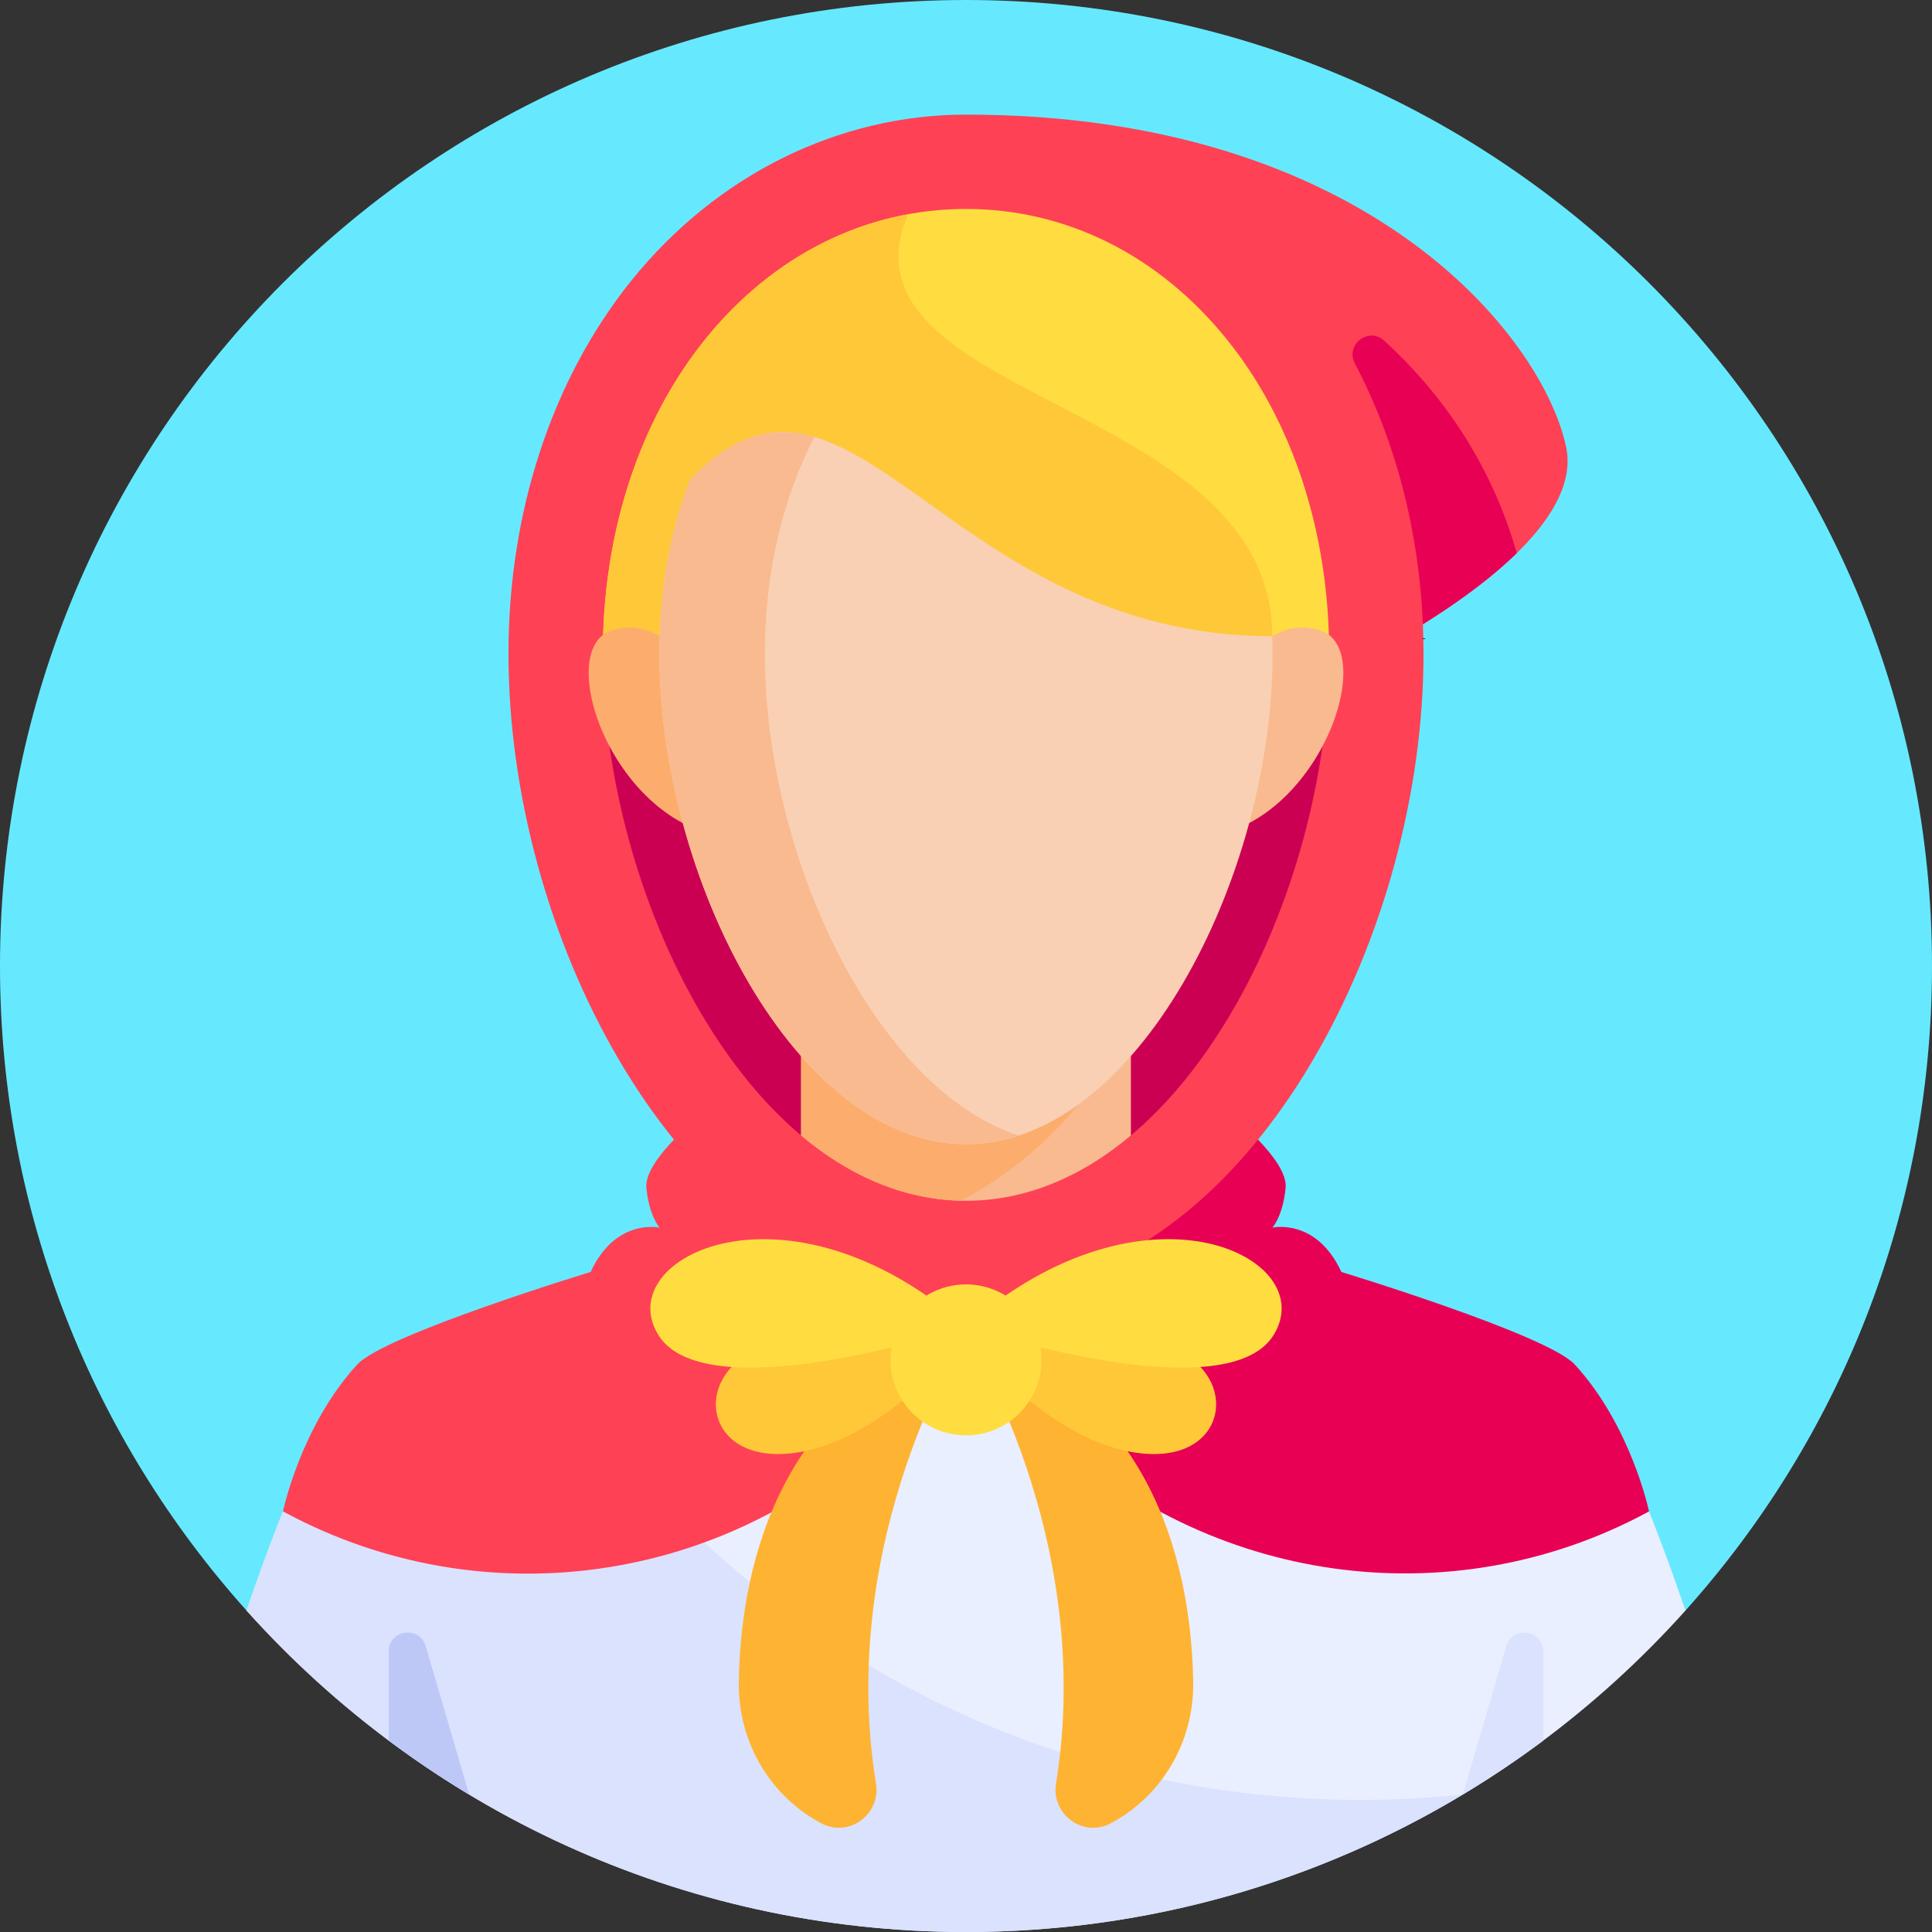 <svg id="Capa_1" enable-background="new 0 0 512 512" height="512" viewBox="0 0 512 512" width="512" xmlns="http://www.w3.org/2000/svg"><rect x="0" y="0" width="512" height="512" fill="#333333" stroke="none"/><g><g><path d="m446.662 426.814c40.621-45.31 65.338-105.172 65.338-170.814 0-141.385-114.615-256-256-256s-256 114.615-256 256c0 65.642 24.717 125.504 65.338 170.814z" fill="#66e9ff"/></g><g><path d="m446.662 426.814c-9.708-28.375-20.614-54.825-29.662-62.814-22-19.425-117.305-35.119-117.305-35.119h-43.695-43.695s-95.305 15.694-117.305 35.119c-9.048 7.989-19.954 34.439-29.662 62.814 46.87 52.282 114.919 85.186 190.662 85.186s143.792-32.904 190.662-85.186z" fill="#e9efff"/></g><g><path d="m360.621 477c-96.1 0-179.817-52.962-223.596-131.281-18.118 5.322-34.435 11.579-42.025 18.281-9.048 7.989-19.954 34.439-29.662 62.814 46.87 52.282 114.919 85.186 190.662 85.186 48.159 0 93.205-13.308 131.68-36.433-8.893.937-17.918 1.433-27.059 1.433z" fill="#dae2fe"/></g><g><path d="m417.34 361.617c-7.255-7.914-61.86-24.53-61.86-24.53-6.668-14.42-18.283-11.747-18.283-11.747s2.824-3.106 3.505-10.596c.681-7.489-15.031-19.745-15.031-19.745l-36.032 14.298-16.342 19.583h-65.125c25.207 14.038 48.998 30.64 69.145 49.856 42.823 40.843 106.762 50.129 158.941 22.211l.75-.401c.001.001-4.689-22.588-19.668-38.929z" fill="#e80054"/></g><g><path d="m415.042 118.489c-6.127-29.106-52.595-88.117-159.042-88.117-33.813 0-66.103 15.994-88.59 43.88-21.061 26.118-32.659 61.266-32.659 98.97 0 36.747 10.684 76.002 29.311 107.701 4.529 7.707 9.393 14.742 14.544 21.092-3.859 4.009-7.65 8.97-7.308 12.73.681 7.49 3.505 10.596 3.505 10.596s-11.615-2.673-18.283 11.747c0 0-54.605 16.615-61.86 24.53-14.979 16.341-19.668 38.915-19.668 38.915l.757.405c52.027 27.845 115.973 18.916 158.608-21.881 18.159-17.376 39.299-32.621 61.779-45.772 19.712-10.16 37.434-27.91 51.802-52.361 18.627-31.699 29.311-70.955 29.311-107.701 0-2.607-.061-5.2-.171-7.78 19.145-11.926 41.559-29.878 37.964-46.954z" fill="#ff4155"/></g><g><path d="m159.751 173.222c0-32.014 9.632-61.589 27.12-83.277 17.979-22.295 42.528-34.573 69.129-34.573s51.15 12.278 69.129 34.573c17.488 21.688 27.12 51.263 27.12 83.277z" fill="#ffdd40"/></g><g><path d="m337.171 168.601c0-62.849-117.532-62.197-96.512-111.83-20.612 3.795-39.326 15.24-53.787 33.173-17.488 21.688-27.12 51.263-27.12 83.277h177.42c-.001-1.697-.001-3.248-.001-4.62z" fill="#ffc839"/></g><g><path d="m159.751 173.222c0 31.947 9.669 67.475 25.864 95.036 7.942 13.515 16.954 24.472 26.69 32.652h87.39c9.736-8.18 18.748-19.136 26.69-32.652 16.195-27.561 25.864-63.088 25.864-95.036z" fill="#cc0053"/></g><g><g><path d="m377.078 165.442c8.505-5.298 17.651-11.787 24.88-18.858-7.464-26.306-22.369-44.658-35.115-56.293-4.161-3.798-10.402 1.077-7.778 6.062 10.727 20.377 16.945 44.06 18.013 69.094 0-.002 0-.004 0-.005z" fill="#e80054"/></g><g><path d="m377.205 169.348c-.001-.049-.003-.097-.004-.146.001.049.003.097.004.146z" fill="#fff"/><path d="m376.705 169.357.5-.009-.5.009.5-.009-.502-.058.498-.088.5-.01.004.146z"/></g></g><g><path d="m325.075 183.668s8.897-21.662 24.756-16.633-.383 51.97-31.332 54.928z" fill="#f9ba8f"/></g><g><path d="m186.925 183.668s-8.897-21.662-24.756-16.633.383 51.97 31.332 54.928z" fill="#fcad6d"/></g><g><path d="m212.305 300.909c13.474 11.321 28.337 17.312 43.695 17.312s30.221-5.991 43.695-17.312v-84.097h-87.39z" fill="#f9ba8f"/></g><g><path d="m212.305 300.909c13.111 11.015 27.538 16.973 42.456 17.286 20.02-10.62 30.791-25.333 30.791-25.333l14.144-76.05h-87.39v84.097z" fill="#fcad6d"/></g><g><path d="m182.81 127.19c-5.164 13.614-8.06 29.154-8.06 46.032 0 59.83 36.377 129.999 81.25 129.999s81.25-70.169 81.25-129.999c0-1.552-.03-3.091-.079-4.62-87.315-.002-111.831-85.602-154.361-41.412z" fill="#f9d0b4"/></g><g><path d="m399.18 436.247-11.516 39.331c7.351-4.417 14.467-9.186 21.314-14.296v-23.629c0-5.78-8.174-6.953-9.798-1.406z" fill="#dae2fe"/></g><g><path d="m103.022 437.651v23.629c6.847 5.111 13.963 9.879 21.314 14.296l-11.516-39.331c-1.624-5.545-9.798-4.372-9.798 1.406z" fill="#bec8f7"/></g><g><path d="m256 353.551s-34.468 53.693-23.859 119.125c1.325 8.174-7.24 14.43-14.527 10.498-.171-.092-.342-.185-.513-.28-13.427-7.389-21.52-21.699-21.306-37.023.379-27.187 8.623-75.764 60.205-92.32z" fill="#ffb332"/></g><g><path d="m256 353.551s34.467 53.691 23.859 119.123c-1.325 8.175 7.241 14.431 14.529 10.499.17-.092.34-.185.511-.278 13.427-7.389 21.52-21.699 21.306-37.023-.379-27.188-8.623-75.765-60.205-92.321z" fill="#ffb332"/></g><g><path d="m256 354.408s21.496 27.858 46.139 30.715 26.698-23.036 6.072-28.393-52.211-2.322-52.211-2.322z" fill="#ffc839"/></g><g><path d="m256 354.408s-21.496 27.858-46.139 30.715-26.698-23.036-6.072-28.393 52.211-2.322 52.211-2.322z" fill="#ffc839"/></g><g><path d="m256 351.544s68.656 22.894 81.496 2.289-33.992-43.995-81.496-2.289z" fill="#ffdd40"/></g><g><path d="m256 351.544s-68.656 22.894-81.496 2.289c-12.841-20.604 33.992-43.995 81.496-2.289z" fill="#ffdd40"/></g><g><circle cx="256" cy="360.38" fill="#ffdd40" r="20"/></g><g><path d="m202.691 173.222c0-21.793 4.829-41.353 13.134-57.417-10.77-3.142-21.197-.894-33.015 11.385-5.164 13.614-8.06 29.154-8.06 46.032 0 59.83 36.377 129.999 81.25 129.999 4.764 0 9.431-.798 13.97-2.284-38.215-12.506-67.279-74.237-67.279-127.715z" fill="#f9ba8f"/></g></g></svg>